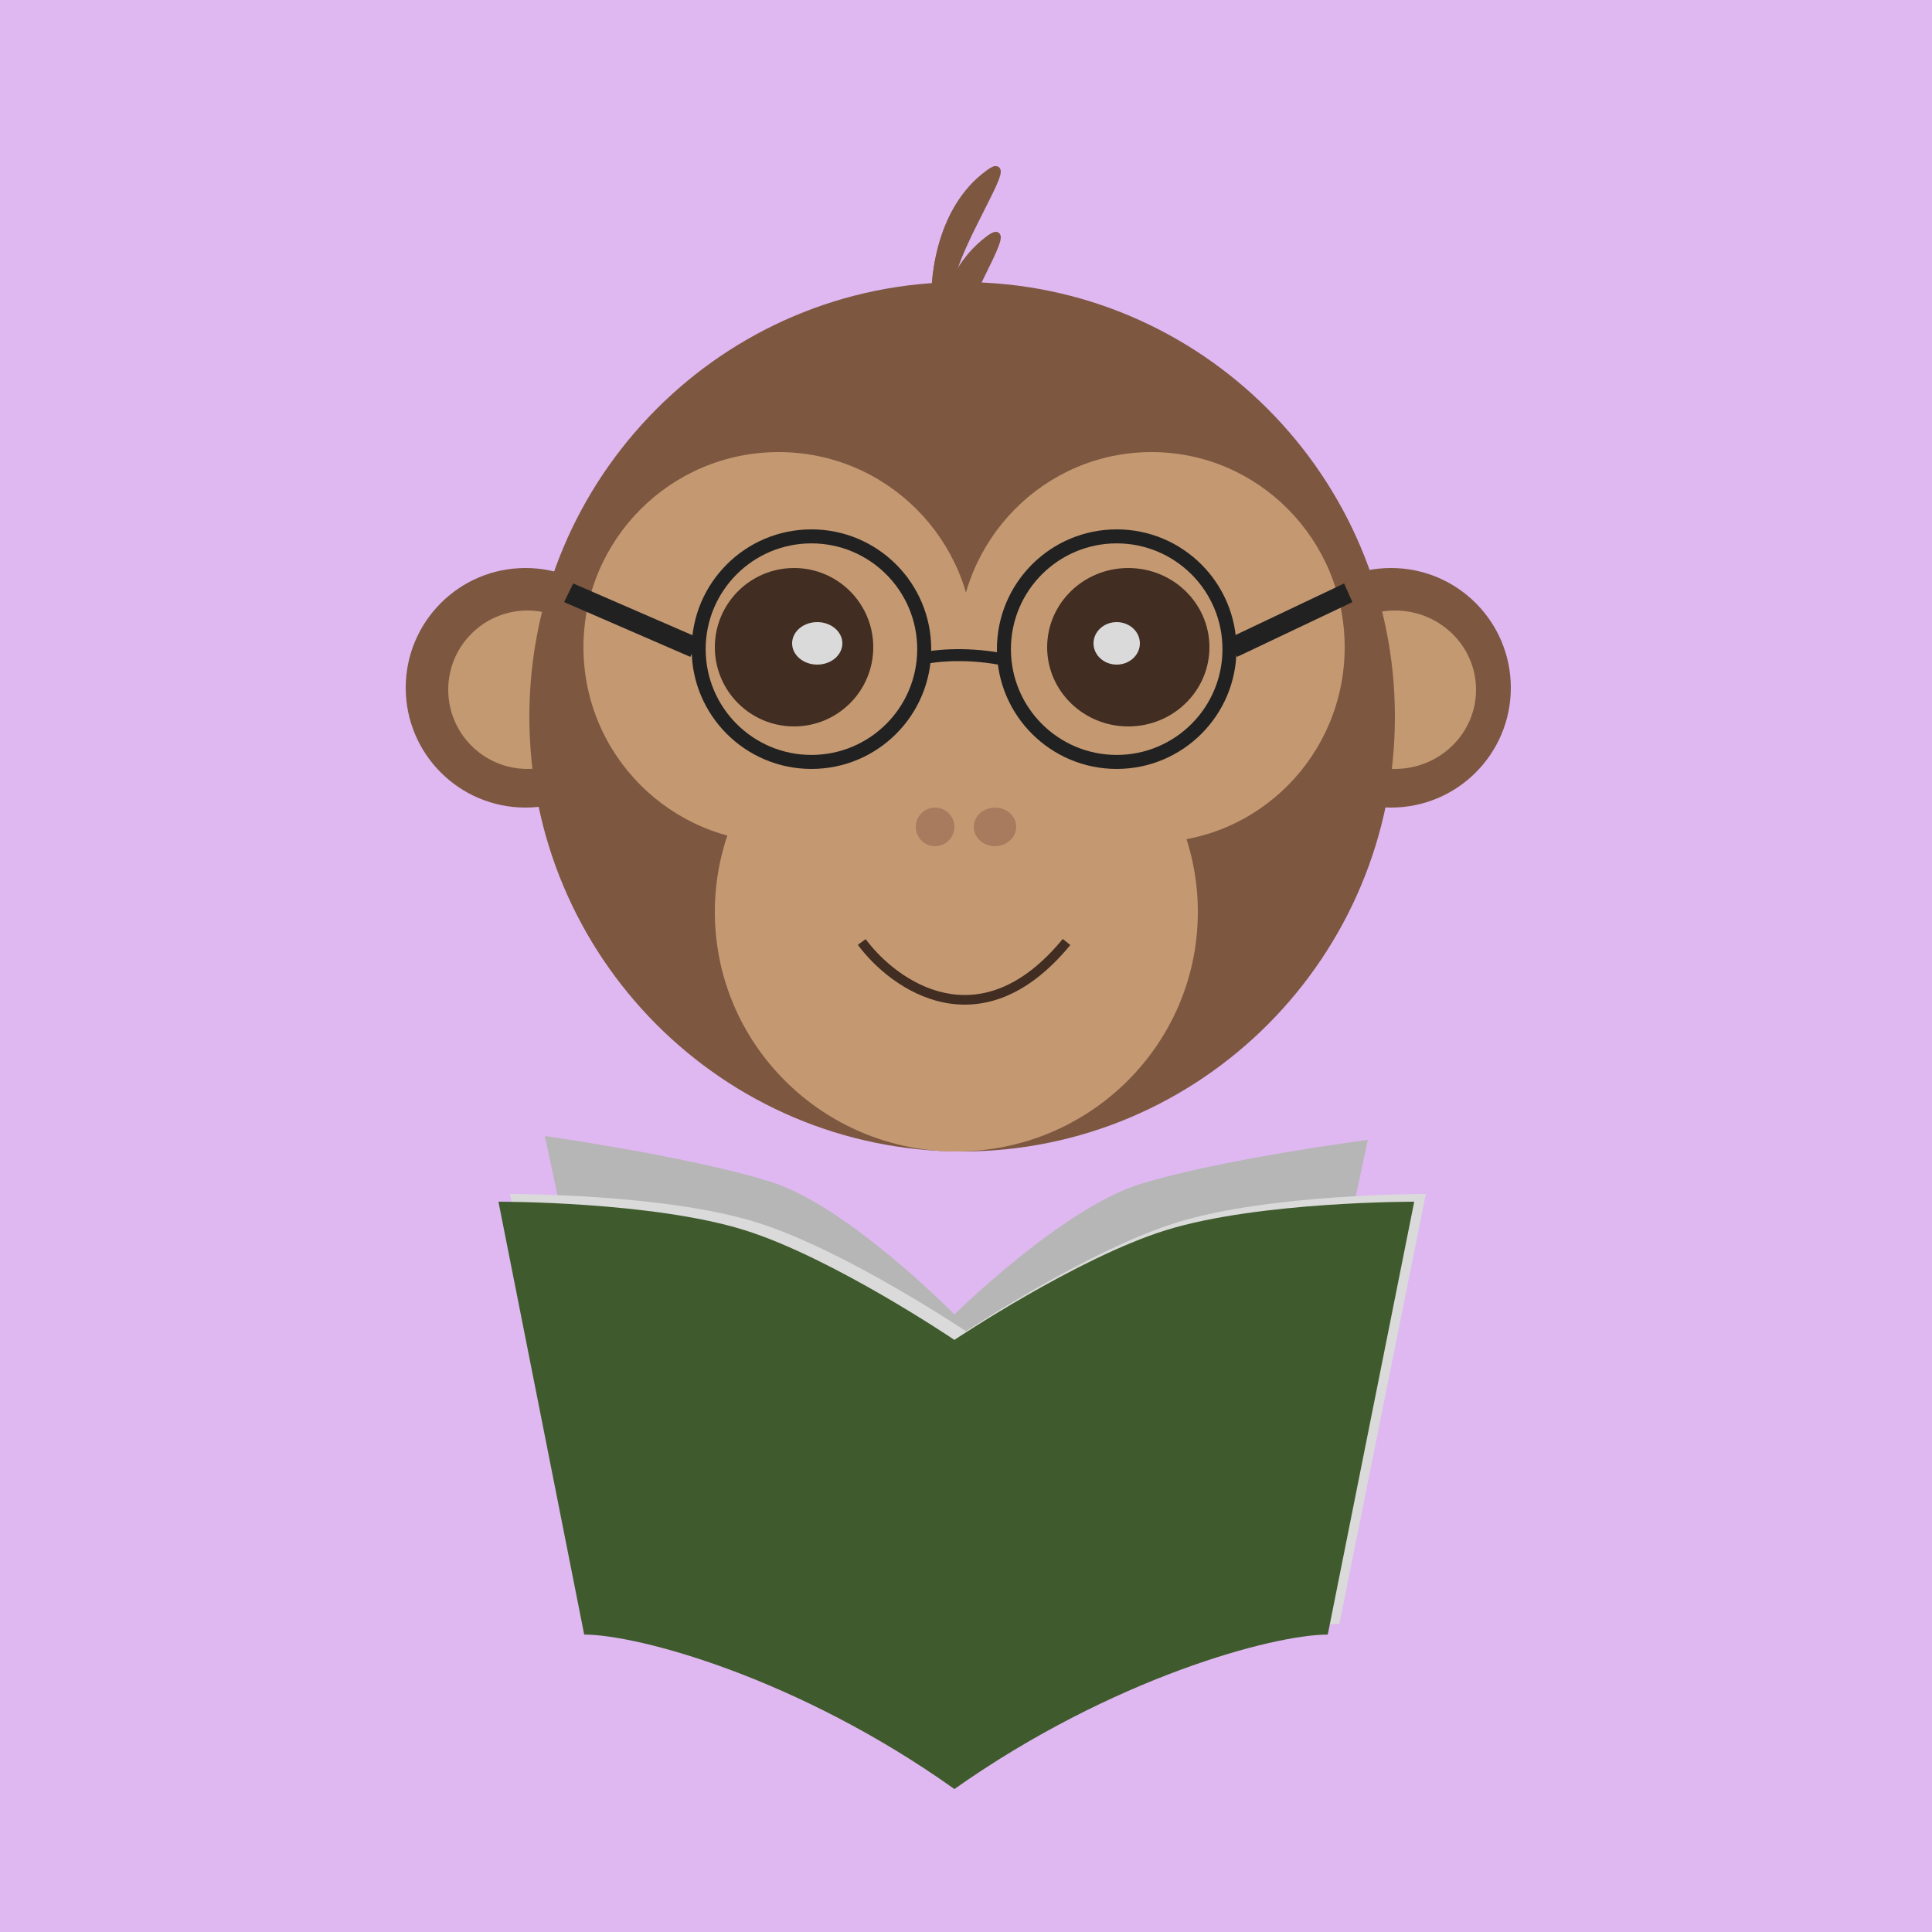 <svg width="500" height="500" viewBox="0 0 500 500" fill="none" xmlns="http://www.w3.org/2000/svg">
<rect width="500" height="500" fill="#DFB8F1"/>
<g filter="url(#filter0_d_1661_4446)">
<path d="M144 299C144 299 181.638 304.31 202.54 310.88C222.485 317.149 250 345.167 250 345.167V438C214.633 412.691 178.467 402.869 166.26 402.869L144 299Z" fill="#B6B6B6"/>
</g>
<g filter="url(#filter1_d_1661_4446)">
<path d="M357 300C357 300 319.262 304.892 298.085 311.434C277.877 317.676 250 345.178 250 345.178V438C285.833 412.802 322.475 403.022 334.843 403.022L357 300Z" fill="#B6B6B6"/>
</g>
<path d="M132 309C132 309 171.785 308.889 195.699 316.315C218.52 323.402 250 344.529 250 344.529V460C209.535 431.394 168.157 420.291 154.19 420.291L132 309Z" fill="#DADADA"/>
<path d="M369 309C369 309 328.878 308.889 304.761 316.315C281.747 323.402 250 344.529 250 344.529V460C290.808 431.394 332.537 420.291 346.622 420.291L369 309Z" fill="#DADADA"/>
<g filter="url(#filter2_d_1661_4446)">
<path d="M132 316C132 316 171.785 315.888 195.699 323.363C218.52 330.497 250 351.765 250 351.765V468C209.535 439.204 168.157 428.028 154.19 428.028L132 316Z" fill="#3F5B2D"/>
</g>
<g filter="url(#filter3_d_1661_4446)">
<path d="M369 316C369 316 328.878 315.888 304.761 323.363C281.747 330.497 250 351.765 250 351.765V468C290.808 439.204 332.537 428.028 346.622 428.028L369 316Z" fill="#3F5B2D"/>
</g>
<path d="M167 178C167 195.121 153.121 209 136 209C118.879 209 105 195.121 105 178C105 160.879 118.879 147 136 147C153.121 147 167 160.879 167 178Z" fill="#7D5740"/>
<path d="M157 178.5C157 189.822 147.822 199 136.5 199C125.178 199 116 189.822 116 178.5C116 167.178 125.178 158 136.5 158C147.822 158 157 167.178 157 178.5Z" fill="#C39972"/>
<path d="M391 178C391 195.121 377.121 209 360 209C342.879 209 329 195.121 329 178C329 160.879 342.879 147 360 147C377.121 147 391 160.879 391 178Z" fill="#7D5740"/>
<path d="M382 178.5C382 189.822 372.598 199 361 199C349.402 199 340 189.822 340 178.5C340 167.178 349.402 158 361 158C372.598 158 382 167.178 382 178.5Z" fill="#C39972"/>
<path d="M361 185.5C361 247.632 310.856 298 249 298C187.144 298 137 247.632 137 185.5C137 123.368 187.144 73 249 73C310.856 73 361 123.368 361 185.5Z" fill="#7D5740"/>
<path d="M252 167.5C252 195.39 229.39 218 201.5 218C173.61 218 151 195.39 151 167.5C151 139.61 173.61 117 201.5 117C229.39 117 252 139.61 252 167.5Z" fill="#C49972"/>
<path d="M348 167.5C348 195.39 325.614 218 298 218C270.386 218 248 195.39 248 167.5C248 139.61 270.386 117 298 117C325.614 117 348 139.61 348 167.5Z" fill="#C49972"/>
<path d="M310 236C310 270.242 282.018 298 247.5 298C212.982 298 185 270.242 185 236C185 201.758 212.982 174 247.5 174C282.018 174 310 201.758 310 236Z" fill="#C49972"/>
<path d="M226 167.5C226 178.822 216.822 188 205.5 188C194.178 188 185 178.822 185 167.5C185 156.178 194.178 147 205.5 147C216.822 147 226 156.178 226 167.5Z" fill="#412D21"/>
<path d="M218 166.5C218 169.538 215.09 172 211.5 172C207.91 172 205 169.538 205 166.5C205 163.462 207.91 161 211.5 161C215.09 161 218 163.462 218 166.5Z" fill="#DADADA"/>
<path d="M271 167.5C271 178.822 280.402 188 292 188C303.598 188 313 178.822 313 167.5C313 156.178 303.598 147 292 147C280.402 147 271 156.178 271 167.5Z" fill="#412D21"/>
<path d="M283 166.5C283 169.538 285.686 172 289 172C292.314 172 295 169.538 295 166.5C295 163.462 292.314 161 289 161C285.686 161 283 163.462 283 166.5Z" fill="#DADADA"/>
<path d="M247 214C247 216.761 244.761 219 242 219C239.239 219 237 216.761 237 214C237 211.239 239.239 209 242 209C244.761 209 247 211.239 247 214Z" fill="#A87B5F"/>
<path d="M263 214C263 216.761 260.538 219 257.5 219C254.462 219 252 216.761 252 214C252 211.239 254.462 209 257.5 209C260.538 209 263 211.239 263 214Z" fill="#A87B5F"/>
<path fill-rule="evenodd" clip-rule="evenodd" d="M244.04 259.406C234.218 257.344 226.3 250.32 222 244.524L224.035 243.049C228.115 248.547 235.553 255.075 244.564 256.966C253.432 258.827 264.134 256.262 275.041 243L277 244.573C265.616 258.415 254.007 261.497 244.04 259.406Z" fill="#412D21"/>
<path d="M254.223 45.019C241.939 54.896 240.398 73.122 241.163 81H249.635C231.986 81 269.578 32.672 254.223 45.019Z" fill="#7D5740"/>
<path fill-rule="evenodd" clip-rule="evenodd" d="M257.14 44.998C256.65 45.282 255.969 45.772 255.061 46.519C249.356 51.209 246.113 57.912 244.39 64.45C242.782 70.555 242.518 76.449 242.782 80.27H245.798C245.616 80.045 245.455 79.797 245.314 79.528C244.513 77.99 244.519 75.941 244.913 73.761C245.708 69.369 248.224 63.719 250.747 58.562C251.617 56.785 252.486 55.069 253.293 53.474C254.866 50.368 256.209 47.715 256.887 45.936C257.038 45.54 257.145 45.214 257.213 44.956C257.189 44.969 257.165 44.983 257.14 44.998ZM250.129 80.27C248.221 80.27 247.282 79.623 246.809 78.716C246.285 77.709 246.203 76.15 246.578 74.075C247.323 69.958 249.727 64.515 252.262 59.336C253.089 57.644 253.933 55.977 254.731 54.401C256.337 51.227 257.754 48.428 258.464 46.564C258.73 45.866 258.93 45.22 258.985 44.696C259.011 44.438 259.013 44.122 258.905 43.822C258.781 43.474 258.516 43.175 258.115 43.054C257.772 42.952 257.434 43.012 257.174 43.092C256.9 43.177 256.608 43.317 256.305 43.493C255.697 43.845 254.933 44.404 254 45.171C247.922 50.167 244.535 57.247 242.756 64C240.976 70.753 240.784 77.259 241.16 81.219L241.234 82H250.129V80.27Z" fill="#7D5740"/>
<path d="M254.223 63.019C241.939 72.896 240.398 91.122 241.163 99H249.635C231.986 99 269.578 50.672 254.223 63.019Z" fill="#7D5740"/>
<path fill-rule="evenodd" clip-rule="evenodd" d="M257.14 62.049C256.65 62.34 255.969 62.843 255.061 63.609C249.356 68.42 246.113 75.294 244.39 82C242.782 88.262 242.518 94.306 242.782 98.226H245.798C245.616 97.995 245.455 97.741 245.314 97.465C244.513 95.887 244.519 93.785 244.913 91.549C245.708 87.045 248.224 81.25 250.747 75.961C251.617 74.138 252.486 72.379 253.293 70.742C254.866 67.557 256.209 64.836 256.887 63.011C257.038 62.605 257.145 62.271 257.213 62.006C257.189 62.02 257.165 62.034 257.14 62.049ZM250.129 98.226C248.221 98.226 247.282 97.562 246.809 96.631C246.285 95.599 246.203 94 246.578 91.872C247.323 87.649 249.727 82.067 252.262 76.754C253.089 75.02 253.933 73.309 254.731 71.694C256.337 68.438 257.754 65.567 258.464 63.656C258.73 62.94 258.93 62.277 258.985 61.739C259.011 61.475 259.013 61.151 258.905 60.843C258.781 60.486 258.516 60.18 258.115 60.056C257.772 59.95 257.434 60.012 257.174 60.094C256.9 60.181 256.608 60.325 256.305 60.506C255.697 60.867 254.933 61.44 254 62.227C247.922 67.351 244.535 74.612 242.756 81.539C240.976 88.465 240.784 95.138 241.16 99.198L241.234 100H250.129V98.226Z" fill="#7D5740"/>
<path fill-rule="evenodd" clip-rule="evenodd" d="M210 195.374C225.118 195.374 237.374 183.118 237.374 168C237.374 152.882 225.118 140.626 210 140.626C194.882 140.626 182.626 152.882 182.626 168C182.626 183.118 194.882 195.374 210 195.374ZM210 199C227.121 199 241 185.121 241 168C241 150.879 227.121 137 210 137C192.879 137 179 150.879 179 168C179 185.121 192.879 199 210 199Z" fill="#212121"/>
<path fill-rule="evenodd" clip-rule="evenodd" d="M289 195.374C304.118 195.374 316.374 183.118 316.374 168C316.374 152.882 304.118 140.626 289 140.626C273.882 140.626 261.626 152.882 261.626 168C261.626 183.118 273.882 195.374 289 195.374ZM289 199C306.121 199 320 185.121 320 168C320 150.879 306.121 137 289 137C271.879 137 258 150.879 258 168C258 185.121 271.879 199 289 199Z" fill="#212121"/>
<path fill-rule="evenodd" clip-rule="evenodd" d="M258.341 172C249.101 170.362 241.44 171.336 238.921 171.972L238 168.987C241.037 168.22 249.239 167.229 259 168.959L258.341 172Z" fill="#212121"/>
<path fill-rule="evenodd" clip-rule="evenodd" d="M148.351 151L181 165.172L178.649 170L146 155.828L148.351 151Z" fill="#212121"/>
<path fill-rule="evenodd" clip-rule="evenodd" d="M347.85 151L318 165.172L320.15 170L350 155.828L347.85 151Z" fill="#212121"/>
<defs>
<filter id="filter0_d_1661_4446" x="137" y="290" width="114" height="148" filterUnits="userSpaceOnUse" color-interpolation-filters="sRGB">
<feFlood flood-opacity="0" result="BackgroundImageFix"/>
<feColorMatrix in="SourceAlpha" type="matrix" values="0 0 0 0 0 0 0 0 0 0 0 0 0 0 0 0 0 0 127 0" result="hardAlpha"/>
<feOffset dx="-3" dy="-5"/>
<feGaussianBlur stdDeviation="2"/>
<feComposite in2="hardAlpha" operator="out"/>
<feColorMatrix type="matrix" values="0 0 0 0 1 0 0 0 0 1 0 0 0 0 1 0 0 0 0.25 0"/>
<feBlend mode="normal" in2="BackgroundImageFix" result="effect1_dropShadow_1661_4446"/>
<feBlend mode="normal" in="SourceGraphic" in2="effect1_dropShadow_1661_4446" result="shape"/>
</filter>
<filter id="filter1_d_1661_4446" x="243" y="291" width="115" height="147" filterUnits="userSpaceOnUse" color-interpolation-filters="sRGB">
<feFlood flood-opacity="0" result="BackgroundImageFix"/>
<feColorMatrix in="SourceAlpha" type="matrix" values="0 0 0 0 0 0 0 0 0 0 0 0 0 0 0 0 0 0 127 0" result="hardAlpha"/>
<feOffset dx="-3" dy="-5"/>
<feGaussianBlur stdDeviation="2"/>
<feComposite in2="hardAlpha" operator="out"/>
<feColorMatrix type="matrix" values="0 0 0 0 1 0 0 0 0 1 0 0 0 0 1 0 0 0 0.25 0"/>
<feBlend mode="normal" in2="BackgroundImageFix" result="effect1_dropShadow_1661_4446"/>
<feBlend mode="normal" in="SourceGraphic" in2="effect1_dropShadow_1661_4446" result="shape"/>
</filter>
<filter id="filter2_d_1661_4446" x="125" y="307" width="126" height="161" filterUnits="userSpaceOnUse" color-interpolation-filters="sRGB">
<feFlood flood-opacity="0" result="BackgroundImageFix"/>
<feColorMatrix in="SourceAlpha" type="matrix" values="0 0 0 0 0 0 0 0 0 0 0 0 0 0 0 0 0 0 127 0" result="hardAlpha"/>
<feOffset dx="-3" dy="-5"/>
<feGaussianBlur stdDeviation="2"/>
<feComposite in2="hardAlpha" operator="out"/>
<feColorMatrix type="matrix" values="0 0 0 0 0 0 0 0 0 0 0 0 0 0 0 0 0 0 0.25 0"/>
<feBlend mode="normal" in2="BackgroundImageFix" result="effect1_dropShadow_1661_4446"/>
<feBlend mode="normal" in="SourceGraphic" in2="effect1_dropShadow_1661_4446" result="shape"/>
</filter>
<filter id="filter3_d_1661_4446" x="243" y="307" width="127" height="161" filterUnits="userSpaceOnUse" color-interpolation-filters="sRGB">
<feFlood flood-opacity="0" result="BackgroundImageFix"/>
<feColorMatrix in="SourceAlpha" type="matrix" values="0 0 0 0 0 0 0 0 0 0 0 0 0 0 0 0 0 0 127 0" result="hardAlpha"/>
<feOffset dx="-3" dy="-5"/>
<feGaussianBlur stdDeviation="2"/>
<feComposite in2="hardAlpha" operator="out"/>
<feColorMatrix type="matrix" values="0 0 0 0 0 0 0 0 0 0 0 0 0 0 0 0 0 0 0.25 0"/>
<feBlend mode="normal" in2="BackgroundImageFix" result="effect1_dropShadow_1661_4446"/>
<feBlend mode="normal" in="SourceGraphic" in2="effect1_dropShadow_1661_4446" result="shape"/>
</filter>
</defs>
</svg>
